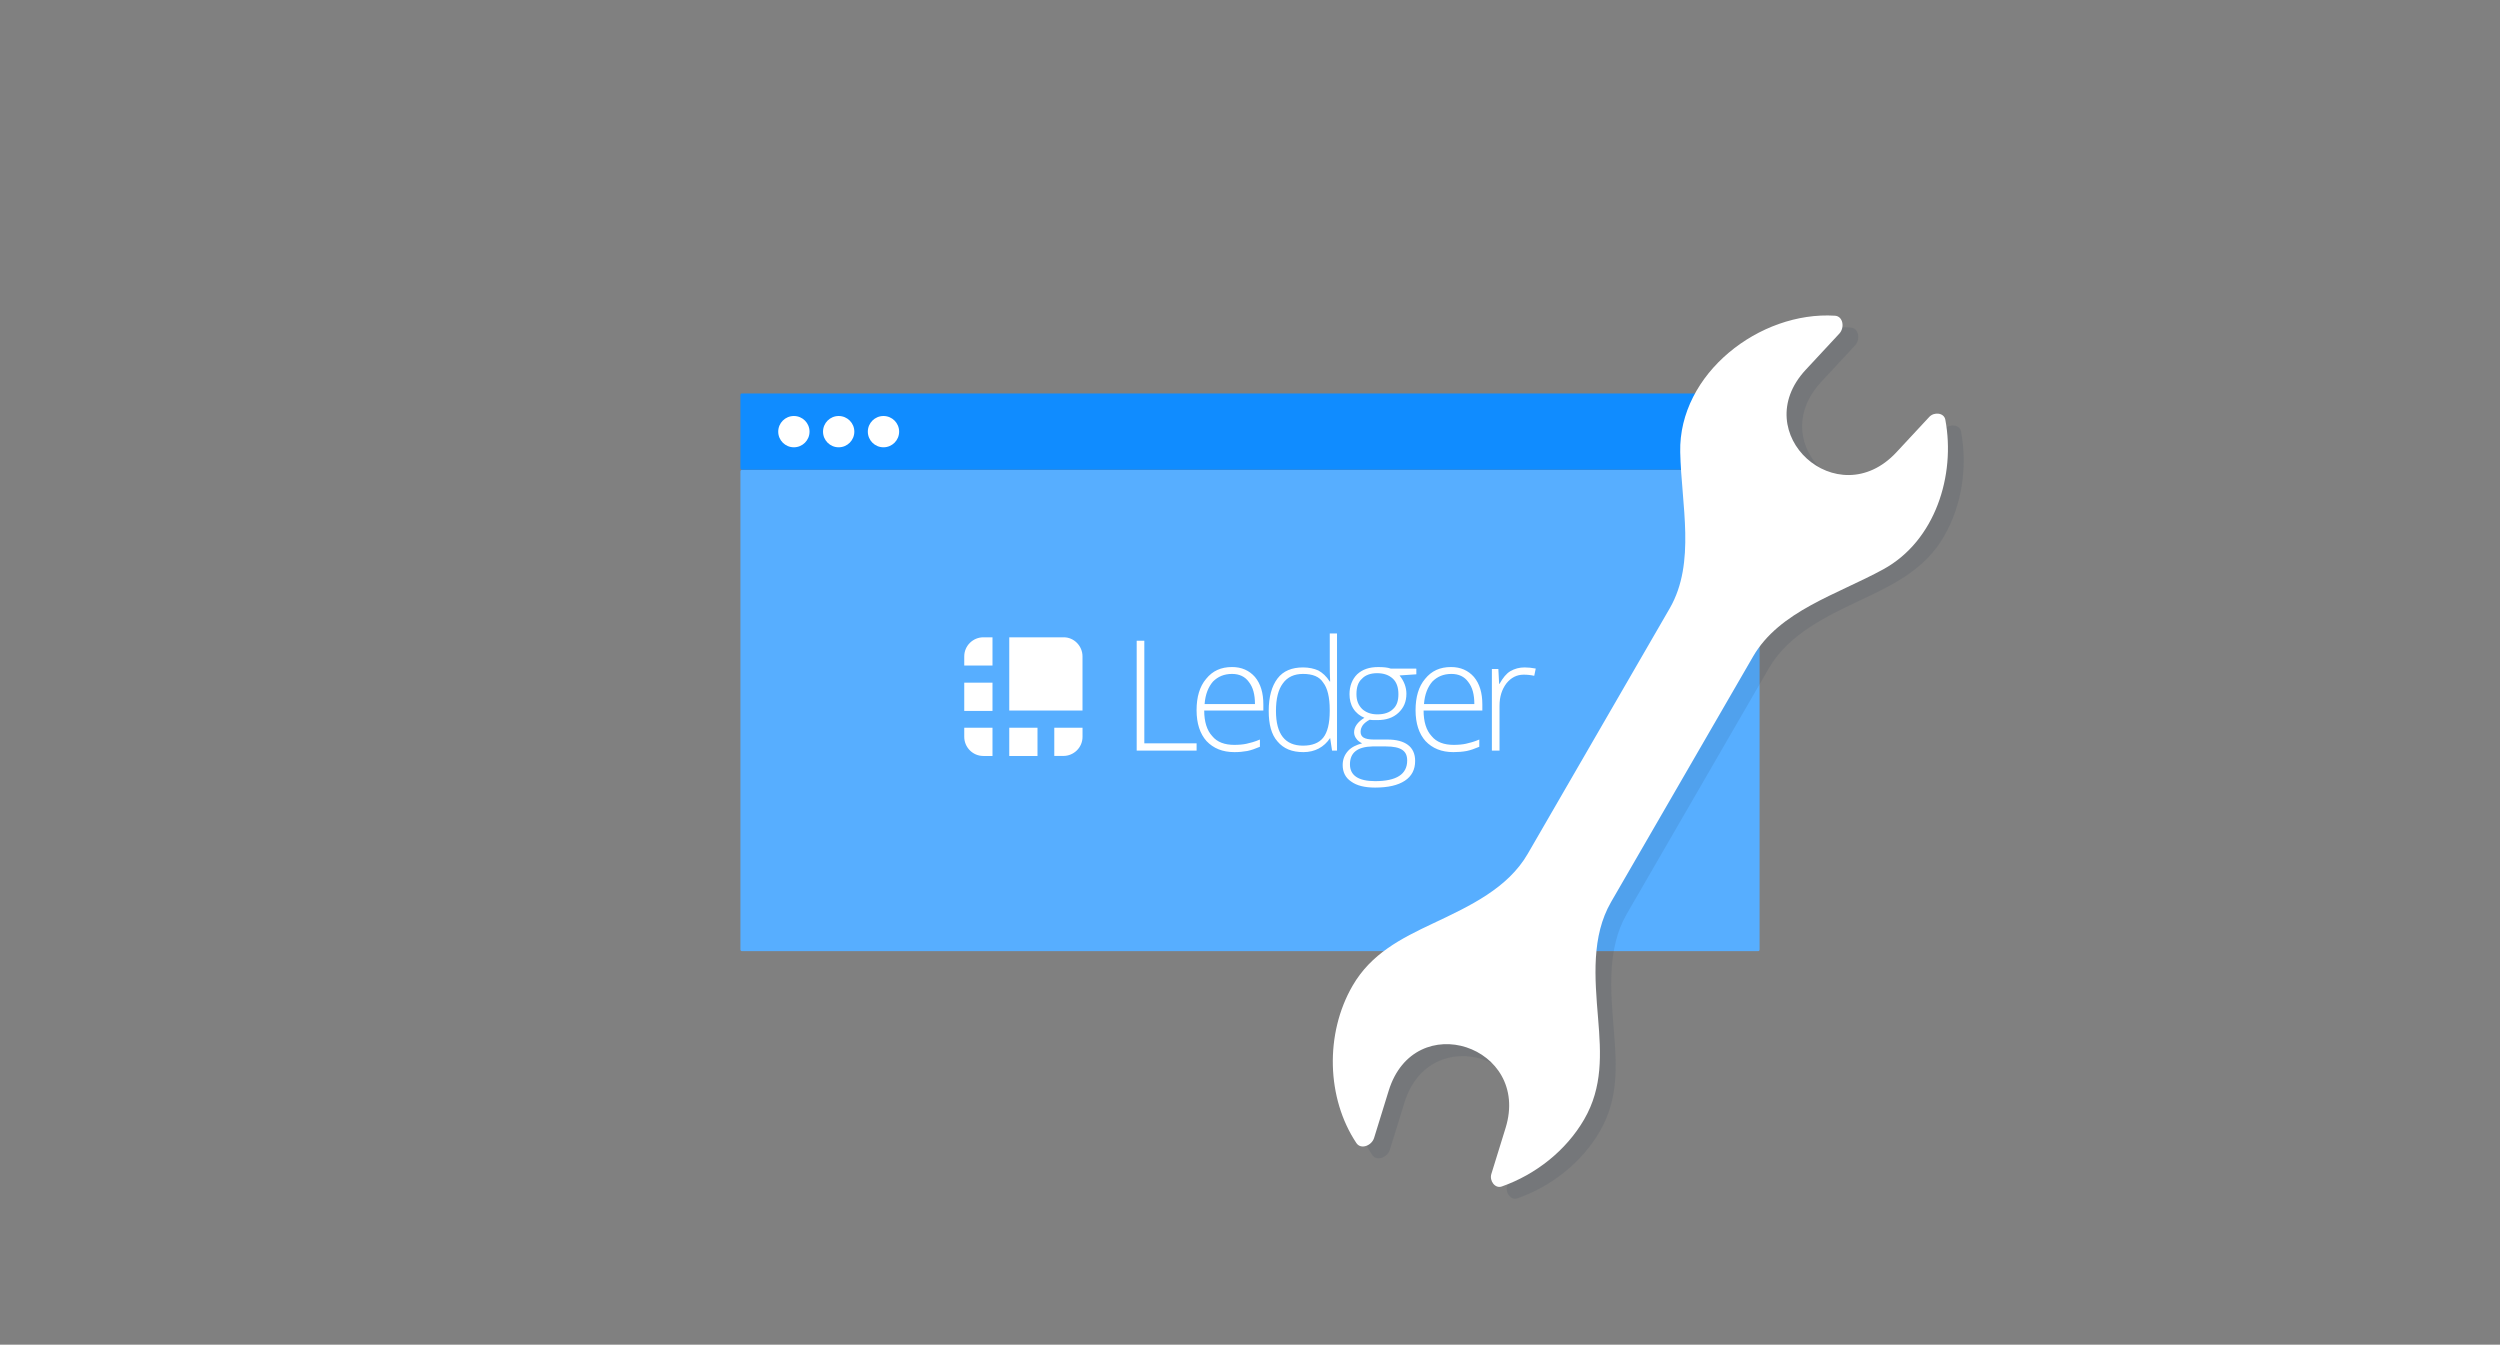 <svg xmlns="http://www.w3.org/2000/svg" width="634" height="341" fill="none" viewBox="0 0 634 341"><rect x="0" y="0" width="634" height="341" fill="#808080" stroke="none"/><rect width="258.463" height="122.043" x="187.769" y="119.169" fill="#57AEFF" rx=".364"/><path fill="#fff" d="M288.264 190.352V162.49H290.2V188.514H303.458V190.352H288.264V190.352ZM313.033 190.738C310.031 190.738 307.709 189.77 305.969 187.932C304.328 186.094 303.451 183.485 303.451 180.097C303.451 176.807 304.222 174.099 305.871 172.163C307.512 170.128 309.645 169.16 312.451 169.16C314.871 169.16 316.807 170.03 318.259 171.679C319.711 173.418 320.385 175.74 320.385 178.645V180.195H305.387C305.387 183.001 306.068 185.225 307.421 186.677C308.677 188.227 310.613 188.9 313.033 188.9C314.19 188.9 315.257 188.802 316.127 188.613C316.996 188.416 318.161 188.129 319.515 187.546V189.384C318.358 189.868 317.291 190.254 316.323 190.451C315.242 190.647 314.137 190.746 313.033 190.738V190.738ZM312.451 170.907C310.416 170.907 308.873 171.588 307.61 172.844C306.453 174.197 305.674 176.035 305.485 178.554H318.259C318.259 176.134 317.775 174.296 316.709 172.942C315.741 171.581 314.289 170.907 312.451 170.907ZM330.451 169.259C331.903 169.259 333.257 169.546 334.323 170.03C335.39 170.613 336.358 171.482 337.228 172.836H337.326C337.228 171.195 337.228 169.644 337.228 168.094V160.652H339.066V190.352H337.81L337.326 187.161C335.776 189.483 333.454 190.738 330.549 190.738C327.645 190.738 325.52 189.868 323.97 188.03C322.419 186.291 321.746 183.674 321.746 180.293C321.746 176.716 322.517 174.001 323.97 172.072C325.422 170.136 327.645 169.259 330.451 169.259V169.259ZM330.451 170.907C328.228 170.907 326.488 171.679 325.323 173.328C324.166 174.878 323.584 177.2 323.584 180.293C323.584 186.193 325.906 189.097 330.451 189.097C332.773 189.097 334.513 188.416 335.579 187.062C336.645 185.709 337.22 183.485 337.22 180.286V179.998C337.22 176.807 336.638 174.485 335.579 173.131C334.611 171.581 332.871 170.907 330.451 170.907ZM359.184 169.652V171.006L354.925 171.293C356.083 172.745 356.665 174.296 356.665 175.937C356.665 177.971 355.984 179.514 354.631 180.777C353.277 182.033 351.537 182.615 349.306 182.615C348.338 182.615 347.665 182.615 347.37 182.517C346.598 182.903 346.016 183.387 345.63 183.871C345.245 184.453 345.048 184.937 345.048 185.61C345.048 186.283 345.335 186.767 345.819 187.062C346.303 187.35 347.173 187.546 348.338 187.546H351.915C354.139 187.546 355.878 188.03 357.043 188.9C358.208 189.77 358.881 191.124 358.881 192.962C358.881 195.185 358.011 196.834 356.272 197.991C354.532 199.148 352.014 199.731 348.724 199.731C346.114 199.731 344.08 199.247 342.628 198.18C341.176 197.212 340.503 195.76 340.503 194.02C340.503 192.568 340.987 191.411 341.856 190.443C342.726 189.475 343.982 188.893 345.434 188.507C344.851 188.22 344.277 187.826 343.982 187.35C343.603 186.881 343.399 186.306 343.399 185.709C343.399 184.355 344.269 183.099 346.009 182.033C344.851 181.549 343.883 180.777 343.203 179.711C342.522 178.645 342.235 177.389 342.235 176.035C342.235 174.001 342.915 172.261 344.171 171.006C345.524 169.75 347.264 169.168 349.495 169.168C350.849 169.168 351.915 169.266 352.687 169.554H359.168V169.652H359.184V169.652ZM342.348 193.839C342.348 196.645 344.473 198.097 348.731 198.097C354.146 198.097 356.862 196.357 356.862 192.871C356.862 191.615 356.476 190.746 355.606 190.163C354.736 189.581 353.383 189.293 351.446 189.293H348.058C344.284 189.384 342.348 190.836 342.348 193.839V193.839ZM343.997 176.035C343.997 177.676 344.481 178.841 345.449 179.809C346.417 180.679 347.672 181.163 349.321 181.163C351.061 181.163 352.415 180.679 353.284 179.809C354.252 178.94 354.638 177.684 354.638 176.035C354.638 174.296 354.154 172.942 353.186 172.072C352.218 171.202 350.962 170.718 349.223 170.718C347.582 170.718 346.22 171.202 345.351 172.171C344.382 173.033 343.997 174.387 343.997 176.035V176.035Z"/><path fill="#fff" d="M368.569 190.738C365.567 190.738 363.245 189.77 361.505 187.932C359.864 186.094 358.987 183.485 358.987 180.097C358.987 176.807 359.758 174.099 361.407 172.163C363.048 170.129 365.181 169.161 367.987 169.161C370.407 169.161 372.343 170.03 373.796 171.679C375.248 173.419 375.921 175.741 375.921 178.645V180.195H361.021C361.021 183.001 361.702 185.225 363.056 186.677C364.311 188.227 366.248 188.9 368.668 188.9C369.825 188.9 370.891 188.802 371.761 188.613C372.631 188.416 373.796 188.129 375.149 187.547V189.384C373.992 189.868 372.926 190.254 371.958 190.451C370.891 190.647 369.825 190.738 368.569 190.738V190.738ZM368.085 170.908C366.051 170.908 364.508 171.588 363.245 172.844C362.088 174.198 361.309 176.035 361.12 178.554H373.894C373.894 176.134 373.41 174.296 372.343 172.942C371.375 171.581 369.923 170.908 368.085 170.908V170.908ZM386.66 169.259C387.53 169.259 388.498 169.357 389.466 169.546L389.081 171.384C388.188 171.187 387.281 171.089 386.373 171.097C384.634 171.097 383.181 171.868 382.017 173.32C380.86 174.871 380.277 176.709 380.277 179.03V190.353H378.341V169.652H379.982L380.179 173.426H380.277C381.147 171.876 382.017 170.817 382.985 170.235C384.149 169.554 385.307 169.259 386.66 169.259V169.259ZM269.787 161.62H255.947V180.195H274.522V166.453C274.529 163.844 272.396 161.62 269.787 161.62V161.62ZM251.696 161.62H249.374C246.765 161.62 244.534 163.745 244.534 166.461V168.782H251.696V161.62V161.62ZM244.534 173.131H251.696V180.294H244.534V173.131ZM267.367 191.706H269.689C272.298 191.706 274.529 189.581 274.529 186.866V184.552H267.367V191.706ZM255.947 184.552H263.109V191.714H255.947V184.552ZM244.534 184.552V186.873C244.534 189.483 246.659 191.714 249.374 191.714H251.696V184.552H244.534Z"/><rect width="258.463" height="19.358" x="187.769" y="99.787" fill="#108CFF" rx=".364"/><ellipse cx="201.328" cy="109.466" fill="#fff" rx="3.97" ry="3.968"/><ellipse cx="212.689" cy="109.466" fill="#fff" rx="3.97" ry="3.968"/><ellipse cx="224.051" cy="109.466" fill="#fff" rx="3.97" ry="3.968"/><path fill="#1B2D4B" fill-opacity=".1" d="M469.343 83.066C471.403 83.198 471.851 86.092 470.448 87.602L461.912 96.787C446.814 113.035 470.126 133.617 484.923 117.694L493.259 108.723C494.483 107.405 496.99 107.659 497.321 109.425C498.993 118.369 497.588 128.084 492.996 136.023C488.281 144.176 480.74 148 472.564 151.853C463.191 156.269 453.687 160.748 448.636 169.38L412.578 231.72C412.566 231.741 412.554 231.762 412.542 231.783C407.548 240.475 408.416 250.95 409.272 261.279C410.018 270.273 410.47 278.704 405.754 286.857C401.163 294.795 393.436 300.868 384.841 303.894C383.143 304.491 381.67 302.451 382.201 300.734L385.816 289.042C392.294 268.09 362.656 258.632 356.172 279.603L352.471 291.575C351.862 293.544 349.127 294.603 347.983 292.888C340.416 281.547 339.957 265.181 347.004 252.998C351.719 244.845 359.26 241.021 367.436 237.169C376.848 232.733 386.393 228.236 391.428 219.531C403.426 198.788 415.424 178.044 427.422 157.301C432.456 148.596 431.586 138.096 430.728 127.742C429.982 118.748 429.53 110.317 434.246 102.165C441.292 89.982 455.72 82.195 469.343 83.066Z"/><path fill="#fff" d="M465.353 80.066C467.413 80.197 467.862 83.091 466.458 84.602L457.922 93.787C442.968 109.878 465.995 130.769 480.935 114.693L489.271 105.723C490.496 104.405 493.003 104.658 493.333 106.425C495.973 120.542 490.779 137.151 477.641 144.357C465.917 150.788 451.269 154.927 444.581 166.49C432.582 187.233 420.583 207.976 408.584 228.72C408.579 228.729 408.574 228.737 408.569 228.746C403.551 237.446 404.42 247.935 405.278 258.279C406.024 267.273 406.476 275.704 401.76 283.857C397.168 291.795 389.441 297.868 380.845 300.894C379.146 301.491 377.673 299.451 378.204 297.734L381.819 286.042C388.236 265.289 358.721 255.427 352.173 276.603L348.472 288.575C347.863 290.543 345.127 291.603 343.983 289.888C336.416 278.547 335.957 262.181 343.004 249.998C347.72 241.845 355.261 238.021 363.437 234.168C372.851 229.733 382.397 225.235 387.432 216.53C399.45 195.755 411.467 174.98 423.484 154.204C430.097 142.656 426.384 127.969 426.103 114.658C425.682 94.737 446.298 78.848 465.353 80.066Z"/></svg>
